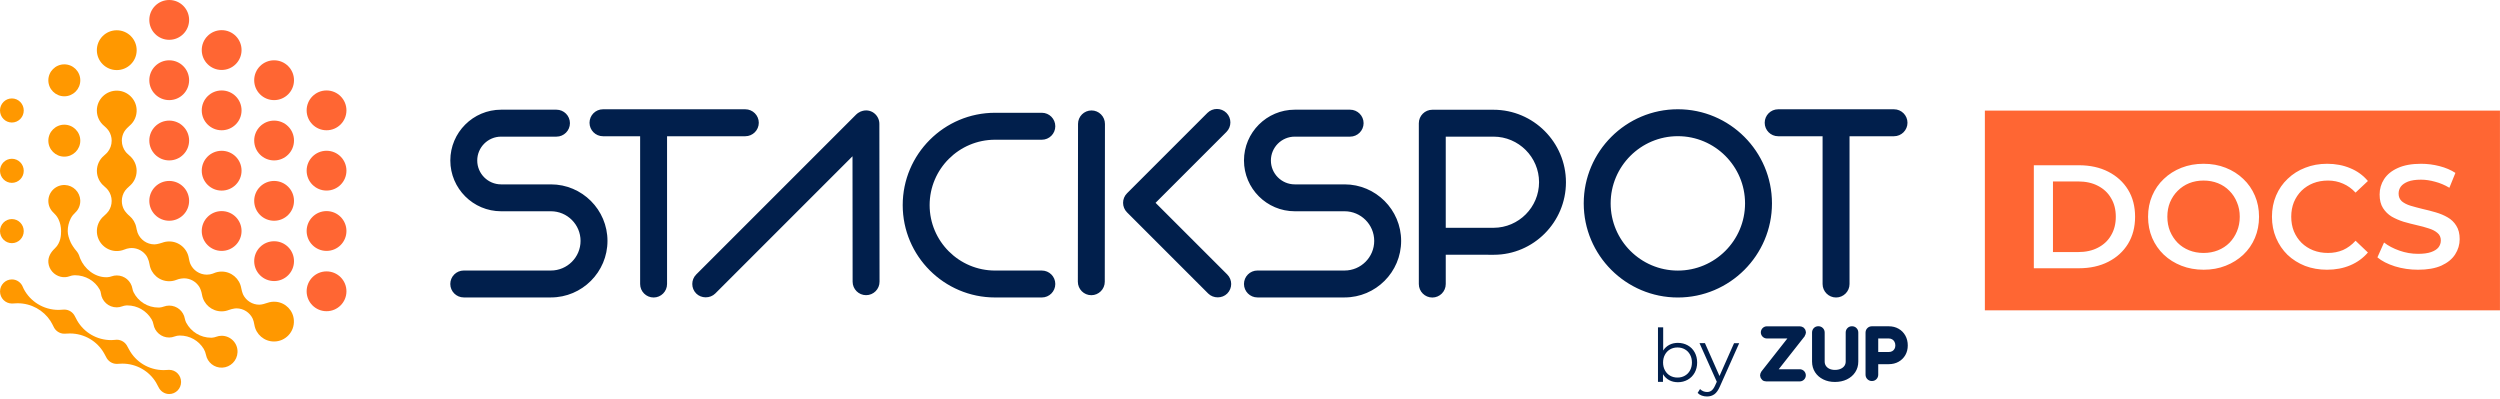 <svg width="859" height="137" viewBox="0 0 859 137" fill="none" xmlns="http://www.w3.org/2000/svg">
<path d="M76.16 115.37C75.51 115.37 74.9 115.49 74.33 115.7C73.85 115.88 73.34 116 72.83 116.03C72.73 116.04 72.63 116.04 72.55 116.04C68.84 116.04 65.63 113.96 64 110.9L63.97 110.85C63.75 110.43 63.61 109.98 63.52 109.52C63.06 106.95 60.84 105 58.14 105C57.51 105 56.91 105.12 56.34 105.32C55.84 105.5 55.32 105.63 54.79 105.67C54.69 105.68 54.59 105.68 54.51 105.68C50.71 105.68 47.48 103.58 45.89 100.41V100.4C45.7 100.02 45.58 99.62 45.51 99.21C45.07 96.62 42.84 94.64 40.13 94.64C39.5 94.64 38.91 94.75 38.35 94.95C37.91 95.11 37.44 95.21 36.97 95.24C36.81 95.25 36.66 95.26 36.53 95.26C32.49 95.26 29.02 92.35 27.56 88.85L27.36 88.3C27.14 87.51 26.75 86.8 26.24 86.2C25.84 85.73 25.45 85.25 25.12 84.73C24.81 84.25 24.47 83.7 24.31 83.34C23.74 82.07 23.27 80.69 23.27 79.41C23.27 77.86 23.64 76.4 24.28 75.11C24.32 75.03 24.37 74.93 24.43 74.83C24.79 74.17 25.28 73.59 25.83 73.08C26.97 72.03 27.66 70.49 27.58 68.8C27.45 65.97 25.14 63.68 22.32 63.57C19.19 63.45 16.61 65.95 16.61 69.05C16.61 70.64 17.29 72.07 18.37 73.07C18.98 73.63 19.52 74.28 19.92 75C19.99 75.13 20.06 75.26 20.11 75.37C20.68 76.6 20.99 77.96 20.99 79.4C20.99 80.8 20.89 83.42 18.87 85.32C17.53 86.59 16.44 88.22 16.62 90.26C16.84 92.6 18.56 94.55 20.85 95.1C21.97 95.37 23.02 95.25 23.96 94.9C24.45 94.72 24.96 94.6 25.47 94.58C25.57 94.58 25.66 94.57 25.73 94.57C29.4 94.57 32.63 96.53 34.28 99.53V99.54C34.48 99.91 34.61 100.32 34.66 100.74C34.97 103.48 37.28 105.61 40.1 105.61C40.75 105.61 41.38 105.48 41.95 105.27C42.41 105.1 42.9 104.98 43.39 104.95C43.52 104.94 43.65 104.94 43.74 104.94C47.26 104.94 50.35 106.84 52.05 109.66C52.06 109.68 52.07 109.7 52.09 109.72C52.4 110.26 52.63 110.84 52.73 111.45C53.19 114.02 55.41 115.97 58.11 115.97C58.78 115.97 59.41 115.84 60 115.61C60.54 115.4 61.13 115.3 61.71 115.29C61.74 115.29 61.76 115.29 61.79 115.29C65.27 115.29 68.27 117.08 69.97 119.83C69.98 119.85 70 119.88 70.01 119.9C70.37 120.52 70.63 121.19 70.77 121.9C71.28 124.5 73.6 126.44 76.37 126.32C79.2 126.2 81.5 123.89 81.61 121.06C81.77 117.95 79.26 115.37 76.16 115.37ZM22.1 53.82C25.13 53.82 27.59 51.36 27.59 48.33C27.59 45.3 25.13 42.84 22.1 42.84C19.07 42.84 16.61 45.3 16.61 48.33C16.61 51.36 19.07 53.82 22.1 53.82ZM22.1 33.09C25.13 33.09 27.59 30.63 27.59 27.6C27.59 24.57 25.13 22.11 22.1 22.11C19.07 22.11 16.61 24.57 16.61 27.6C16.61 30.63 19.07 33.09 22.1 33.09Z" fill="#FF9800"/>
<path d="M94.9 103.7C93.83 103.59 92.81 103.73 91.88 104.06C91.43 104.22 90.97 104.37 90.5 104.48C90.04 104.59 89.49 104.69 89.11 104.69C86.69 104.69 84.59 103.31 83.57 101.29C83.42 100.99 83.26 100.47 83.13 100.04C83.03 99.7 82.95 99.35 82.89 99C82.34 95.77 79.54 93.31 76.16 93.31C75.23 93.31 74.35 93.5 73.54 93.84C73.4 93.9 73.27 93.96 73.13 94.01C72.49 94.24 71.8 94.37 71.08 94.37C68.54 94.37 66.35 92.84 65.39 90.65C65.12 90.05 64.88 88.7 64.88 88.7C64.35 85.45 61.54 82.96 58.14 82.96C57.31 82.96 56.52 83.11 55.79 83.38C55.79 83.38 54.04 83.97 53.08 83.97C50.44 83.97 48.2 82.33 47.29 80.01C47.06 79.43 46.82 78.13 46.82 78.13C46.52 76.57 45.69 75.2 44.52 74.21C44.19 73.93 43.87 73.64 43.59 73.32C43.27 72.96 42.88 72.5 42.69 72.16C42.16 71.25 41.86 70.19 41.86 69.06C41.86 67.74 42.27 66.51 42.98 65.51C43.13 65.29 43.39 65 43.63 64.75C43.9 64.46 44.2 64.19 44.51 63.93C46 62.68 46.95 60.8 46.95 58.7C46.95 56.6 46 54.72 44.5 53.47C44.17 53.19 43.85 52.9 43.55 52.59C43.43 52.47 43.32 52.35 43.24 52.25C42.38 51.18 41.86 49.82 41.86 48.34C41.86 47.22 42.15 46.18 42.67 45.27C42.88 44.89 43.32 44.38 43.67 44C43.93 43.72 44.21 43.46 44.51 43.21C46.11 41.87 47.09 39.81 46.94 37.53C46.72 34.06 43.86 31.29 40.39 31.15C36.49 31 33.28 34.11 33.28 37.98C33.28 40.08 34.23 41.96 35.72 43.21C36.02 43.46 36.31 43.73 36.58 44.01C36.87 44.32 37.21 44.72 37.4 45.01C38.01 45.97 38.37 47.11 38.37 48.34C38.37 49.82 37.85 51.18 36.98 52.25C36.9 52.35 36.79 52.47 36.68 52.59C36.38 52.91 36.06 53.19 35.73 53.47C34.24 54.72 33.29 56.6 33.29 58.7C33.29 60.81 34.25 62.69 35.75 63.94C36.05 64.19 36.35 64.46 36.62 64.74C36.81 64.95 37.02 65.17 37.14 65.34C37.91 66.38 38.37 67.66 38.37 69.05C38.37 70.34 37.98 71.54 37.3 72.54C37.14 72.78 36.86 73.1 36.6 73.37C36.33 73.66 36.03 73.93 35.73 74.19C34.13 75.53 33.15 77.59 33.3 79.87C33.52 83.32 36.33 86.08 39.78 86.25C40.81 86.3 41.8 86.12 42.69 85.76C43.28 85.52 43.89 85.34 44.51 85.27C44.76 85.24 45.01 85.22 45.21 85.22C47.37 85.22 49.27 86.32 50.38 87.99C50.49 88.15 50.6 88.36 50.7 88.59C51.04 89.31 51.27 90.08 51.39 90.86C51.9 94.13 54.72 96.63 58.13 96.63C59 96.63 59.82 96.47 60.58 96.17C61.11 95.96 61.66 95.8 62.22 95.72C62.57 95.67 62.93 95.63 63.2 95.63C65.44 95.63 67.4 96.81 68.5 98.59C68.65 98.83 68.81 99.2 68.95 99.56C69.17 100.13 69.32 100.72 69.42 101.31C69.97 104.53 72.77 106.98 76.15 106.98C77.01 106.98 77.83 106.82 78.59 106.52C79.23 106.28 79.89 106.11 80.56 106.01C80.8 105.97 81.03 105.95 81.22 105.95C83.71 105.95 85.85 107.41 86.84 109.52C86.95 109.76 87.07 110.13 87.16 110.46C87.27 110.84 87.35 111.23 87.41 111.63C87.95 114.87 90.76 117.34 94.15 117.34C98.09 117.34 101.25 114.01 100.97 110.01C100.77 106.72 98.18 104.04 94.9 103.7ZM40.12 24.08C43.9 24.08 46.96 21.02 46.96 17.24C46.96 13.46 43.9 10.4 40.12 10.4C36.34 10.4 33.28 13.46 33.28 17.24C33.28 21.02 36.35 24.08 40.12 24.08Z" fill="#FF9800"/>
<path d="M4.08 83.55C6.33 83.55 8.16 81.7 8.16 79.41C8.16 77.12 6.33 75.27 4.08 75.27C1.83 75.27 0 77.12 0 79.41C0.01 81.7 1.83 83.55 4.08 83.55ZM4.08 62.83C6.33 62.83 8.16 60.98 8.16 58.69C8.16 56.4 6.33 54.55 4.08 54.55C1.83 54.55 0 56.4 0 58.69C0.01 60.97 1.83 62.83 4.08 62.83ZM4.08 42.1C6.33 42.1 8.16 40.25 8.16 37.96C8.16 35.67 6.33 33.82 4.08 33.82C1.83 33.82 0 35.67 0 37.96C0.01 40.25 1.83 42.1 4.08 42.1ZM58.14 127.08C57.98 127.08 56.72 127.17 56.26 127.17C51.09 127.17 46.61 124.31 44.37 120.13C44.2 119.82 43.81 119.12 43.81 119.12C43.16 117.71 41.76 116.73 40.12 116.73C39.99 116.73 38.73 116.86 38.22 116.86C33.22 116.86 28.88 114.19 26.56 110.23C26.28 109.75 25.75 108.7 25.75 108.7C25.09 107.32 23.71 106.37 22.1 106.37C21.99 106.37 20.68 106.48 20.14 106.48C14.91 106.48 10.39 103.56 8.17 99.3C8.06 99.09 7.96 98.87 7.87 98.65C7.28 97.11 5.82 96.01 4.09 96.01C1.84 96.01 0.01 97.86 0.01 100.15C0.01 102.44 1.84 104.29 4.09 104.29C4.27 104.29 5.56 104.2 6.02 104.2C10.78 104.2 14.95 106.62 17.33 110.26C17.73 110.87 18.38 112.19 18.38 112.19C19.01 113.64 20.44 114.66 22.1 114.66C22.26 114.66 23.54 114.58 24 114.58C29.06 114.58 33.45 117.31 35.74 121.35C35.96 121.75 36.43 122.62 36.43 122.62C37.08 124.04 38.48 125.03 40.12 125.03C40.26 125.03 41.53 124.94 42.01 124.94C46.95 124.94 51.27 127.54 53.61 131.42C53.92 131.93 54.48 133.04 54.48 133.04C55.14 134.42 56.52 135.39 58.14 135.39C60.39 135.39 62.22 133.54 62.22 131.25C62.22 128.93 60.39 127.08 58.14 127.08Z" fill="#FF9800"/>
<path d="M58.14 13.68C61.92 13.68 64.98 10.62 64.98 6.84C64.98 3.06 61.92 0 58.14 0C54.36 0 51.3 3.06 51.3 6.84C51.3 10.62 54.36 13.68 58.14 13.68Z" fill="#FF6633"/>
<path d="M58.14 34.4C61.92 34.4 64.98 31.34 64.98 27.56C64.98 23.78 61.92 20.72 58.14 20.72C54.36 20.72 51.3 23.78 51.3 27.56C51.3 31.34 54.36 34.4 58.14 34.4Z" fill="#FF6633"/>
<path d="M58.14 55.12C61.92 55.12 64.98 52.06 64.98 48.28C64.98 44.5 61.92 41.44 58.14 41.44C54.36 41.44 51.3 44.5 51.3 48.28C51.3 52.06 54.36 55.12 58.14 55.12Z" fill="#FF6633"/>
<path d="M58.14 75.85C61.92 75.85 64.98 72.79 64.98 69.01C64.98 65.23 61.92 62.17 58.14 62.17C54.36 62.17 51.3 65.23 51.3 69.01C51.3 72.79 54.36 75.85 58.14 75.85Z" fill="#FF6633"/>
<path d="M76.16 24.04C79.94 24.04 83 20.98 83 17.2C83 13.42 79.94 10.36 76.16 10.36C72.38 10.36 69.32 13.42 69.32 17.2C69.32 20.98 72.38 24.04 76.16 24.04Z" fill="#FF6633"/>
<path d="M76.16 44.76C79.94 44.76 83 41.7 83 37.92C83 34.14 79.94 31.08 76.16 31.08C72.38 31.08 69.32 34.14 69.32 37.92C69.32 41.7 72.38 44.76 76.16 44.76Z" fill="#FF6633"/>
<path d="M76.16 65.49C79.94 65.49 83 62.43 83 58.65C83 54.87 79.94 51.81 76.16 51.81C72.38 51.81 69.32 54.87 69.32 58.65C69.32 62.42 72.38 65.49 76.16 65.49Z" fill="#FF6633"/>
<path d="M76.16 86.21C79.94 86.21 83 83.15 83 79.37C83 75.59 79.94 72.53 76.16 72.53C72.38 72.53 69.32 75.59 69.32 79.37C69.32 83.15 72.38 86.21 76.16 86.21Z" fill="#FF6633"/>
<path d="M94.18 34.4C97.96 34.4 101.02 31.34 101.02 27.56C101.02 23.78 97.96 20.72 94.18 20.72C90.4 20.72 87.34 23.78 87.34 27.56C87.34 31.34 90.4 34.4 94.18 34.4Z" fill="#FF6633"/>
<path d="M94.18 55.12C97.96 55.12 101.02 52.06 101.02 48.28C101.02 44.5 97.96 41.44 94.18 41.44C90.4 41.44 87.34 44.5 87.34 48.28C87.34 52.06 90.4 55.12 94.18 55.12Z" fill="#FF6633"/>
<path d="M94.18 75.85C97.96 75.85 101.02 72.79 101.02 69.01C101.02 65.23 97.96 62.17 94.18 62.17C90.4 62.17 87.34 65.23 87.34 69.01C87.34 72.79 90.4 75.85 94.18 75.85Z" fill="#FF6633"/>
<path d="M94.18 96.57C97.96 96.57 101.02 93.51 101.02 89.73C101.02 85.95 97.96 82.89 94.18 82.89C90.4 82.89 87.34 85.95 87.34 89.73C87.34 93.51 90.4 96.57 94.18 96.57Z" fill="#FF6633"/>
<path d="M112.2 44.76C115.98 44.76 119.04 41.7 119.04 37.92C119.04 34.14 115.98 31.08 112.2 31.08C108.42 31.08 105.36 34.14 105.36 37.92C105.36 41.7 108.42 44.76 112.2 44.76Z" fill="#FF6633"/>
<path d="M112.2 65.48C115.98 65.48 119.04 62.42 119.04 58.64C119.04 54.86 115.98 51.8 112.2 51.8C108.42 51.8 105.36 54.86 105.36 58.64C105.36 62.42 108.42 65.48 112.2 65.48Z" fill="#FF6633"/>
<path d="M112.2 86.21C115.98 86.21 119.04 83.15 119.04 79.37C119.04 75.59 115.98 72.53 112.2 72.53C108.42 72.53 105.36 75.59 105.36 79.37C105.36 83.15 108.42 86.21 112.2 86.21Z" fill="#FF6633"/>
<path d="M112.2 106.93C115.98 106.93 119.04 103.87 119.04 100.09C119.04 96.31 115.98 93.25 112.2 93.25C108.42 93.25 105.36 96.31 105.36 100.09C105.36 103.87 108.42 106.93 112.2 106.93Z" fill="#FF6633"/>
<path d="M620.18 115.26C620.26 115.14 620.33 115.02 620.38 114.88C620.43 114.74 620.45 114.6 620.47 114.46C620.48 114.37 620.52 114.29 620.52 114.2C620.52 114.16 620.5 114.13 620.5 114.09C620.49 113.94 620.45 113.81 620.41 113.66C620.38 113.54 620.35 113.41 620.3 113.3C620.25 113.19 620.16 113.09 620.09 112.99C620 112.87 619.92 112.76 619.81 112.66C619.78 112.63 619.77 112.6 619.74 112.57C619.67 112.51 619.58 112.49 619.5 112.45C619.38 112.37 619.26 112.3 619.12 112.25C618.98 112.2 618.84 112.18 618.7 112.17C618.61 112.16 618.53 112.12 618.44 112.12H607.11C605.96 112.12 605.02 113.06 605.02 114.21C605.02 115.36 605.96 116.3 607.11 116.3H614.14L605.22 127.64C605.18 127.69 605.16 127.76 605.13 127.82C605.04 127.96 604.95 128.11 604.9 128.27C604.86 128.4 604.84 128.52 604.82 128.66C604.81 128.75 604.76 128.84 604.76 128.94C604.76 128.98 604.78 129.02 604.78 129.06C604.79 129.22 604.83 129.36 604.87 129.52C604.9 129.63 604.92 129.74 604.97 129.84C605.04 129.98 605.14 130.11 605.24 130.23C605.31 130.32 605.37 130.4 605.45 130.48C605.49 130.52 605.51 130.56 605.55 130.6C605.93 130.91 606.28 131.01 606.81 131.04C606.83 131.04 606.84 131.05 606.86 131.05H607.06C607.07 131.05 607.08 131.05 607.09 131.05H618.39C619.54 131.05 620.48 130.11 620.48 128.96C620.48 127.81 619.54 126.87 618.39 126.87H611.17L620.08 115.55C620.12 115.43 620.14 115.34 620.18 115.26ZM636.35 112.1C635.74 112.1 635.2 112.31 634.8 112.72C634.39 113.13 634.18 113.66 634.18 114.27V124.24C634.18 124.79 634.04 125.26 633.76 125.68C633.46 126.11 633.05 126.45 632.5 126.7C631.93 126.97 631.25 127.1 630.48 127.1C629.75 127.1 629.11 126.97 628.57 126.71C628.05 126.46 627.66 126.13 627.37 125.69C627.1 125.27 626.96 124.8 626.96 124.24V114.27C626.96 113.65 626.74 113.11 626.31 112.7C625.9 112.3 625.37 112.09 624.78 112.09C624.16 112.09 623.63 112.31 623.22 112.73C622.83 113.14 622.62 113.67 622.62 114.27V124.24C622.62 125.6 622.97 126.82 623.65 127.89C624.33 128.95 625.28 129.78 626.48 130.37C627.65 130.95 628.99 131.24 630.47 131.24C631.99 131.24 633.37 130.95 634.56 130.38C635.78 129.79 636.76 128.96 637.45 127.9C638.16 126.83 638.51 125.6 638.51 124.24V114.27C638.51 113.65 638.29 113.11 637.86 112.7C637.47 112.31 636.95 112.1 636.35 112.1ZM654.68 115.31C654.12 114.31 653.34 113.51 652.34 112.95C651.36 112.39 650.22 112.11 648.97 112.11H643.18C642.59 112.11 642.06 112.32 641.65 112.72C641.23 113.13 641 113.67 641 114.29V128.74C641 129.34 641.22 129.87 641.63 130.28C642.05 130.7 642.58 130.92 643.18 130.92C643.8 130.92 644.34 130.7 644.75 130.27C645.15 129.86 645.36 129.33 645.36 128.74V125.13H648.97C650.22 125.13 651.35 124.86 652.33 124.31C653.33 123.76 654.11 122.98 654.68 122C655.23 121.03 655.51 119.92 655.51 118.7C655.51 117.44 655.23 116.3 654.68 115.31ZM650.95 119.88C650.76 120.21 650.51 120.47 650.17 120.66C649.83 120.85 649.44 120.95 648.97 120.95H645.36V116.3H648.97C649.43 116.3 649.82 116.4 650.15 116.6C650.49 116.8 650.75 117.07 650.94 117.42C651.14 117.78 651.24 118.21 651.24 118.71C651.24 119.15 651.14 119.54 650.95 119.88ZM579.9 118.66C578.89 118.1 577.76 117.81 576.52 117.81C575.44 117.81 574.47 118.03 573.6 118.48C572.73 118.93 572.02 119.58 571.47 120.44V112.46H569.68V131.2H571.4V128.57C571.94 129.46 572.65 130.14 573.53 130.62C574.41 131.09 575.41 131.33 576.52 131.33C577.77 131.33 578.89 131.04 579.9 130.47C580.91 129.9 581.7 129.1 582.28 128.07C582.85 127.04 583.14 125.87 583.14 124.56C583.14 123.25 582.85 122.08 582.28 121.05C581.71 120.02 580.91 119.22 579.9 118.66ZM580.7 127.26C580.27 128.05 579.68 128.66 578.92 129.09C578.16 129.52 577.32 129.73 576.39 129.73C575.45 129.73 574.6 129.52 573.85 129.09C573.1 128.66 572.51 128.05 572.08 127.26C571.65 126.47 571.43 125.57 571.43 124.56C571.43 123.55 571.65 122.65 572.08 121.86C572.51 121.07 573.1 120.46 573.85 120.03C574.6 119.6 575.45 119.39 576.39 119.39C577.32 119.39 578.16 119.6 578.92 120.03C579.68 120.46 580.27 121.07 580.7 121.86C581.13 122.65 581.35 123.55 581.35 124.56C581.34 125.57 581.13 126.47 580.7 127.26ZM590.82 129.2L585.82 117.91H583.95L589.89 131.17L589.31 132.46C588.94 133.27 588.54 133.84 588.11 134.18C587.68 134.52 587.16 134.69 586.56 134.69C585.62 134.69 584.81 134.35 584.13 133.68L583.3 135.02C583.7 135.42 584.18 135.73 584.74 135.93C585.3 136.13 585.89 136.23 586.53 136.23C587.52 136.23 588.37 135.97 589.08 135.45C589.79 134.93 590.41 134.04 590.95 132.8L597.59 117.92H595.82L590.82 129.2Z" fill="#011F4C"/>
<path d="M462 63.35H444.88C440.36 63.35 436.68 59.67 436.68 55.15C436.68 50.63 440.36 46.95 444.88 46.95H463.9C466.45 46.95 468.53 44.87 468.53 42.32C468.53 39.77 466.45 37.69 463.9 37.69H444.88C435.26 37.69 427.43 45.52 427.43 55.14C427.43 64.76 435.26 72.59 444.88 72.59H462C467.61 72.59 472.18 77.16 472.18 82.77C472.18 88.38 467.61 92.95 462 92.95H432.05C429.5 92.95 427.43 95.02 427.43 97.57C427.43 100.12 429.5 102.2 432.05 102.2H462C472.71 102.2 481.43 93.48 481.43 82.77C481.43 72.07 472.71 63.35 462 63.35ZM341.9 48.01H357.98C360.53 48.01 362.6 45.93 362.6 43.38C362.6 40.83 360.53 38.75 357.98 38.75H341.9C324.4 38.75 310.17 52.98 310.17 70.48C310.17 87.97 324.4 102.21 341.9 102.21H357.98C360.53 102.21 362.6 100.13 362.6 97.58C362.6 95.03 360.53 92.96 357.98 92.96H341.9C329.51 92.96 319.42 82.88 319.42 70.48C319.42 58.08 329.51 48.01 341.9 48.01ZM397.05 69.69L421.41 45.33C423.21 43.53 423.21 40.59 421.41 38.79C420.51 37.89 419.32 37.44 418.14 37.44C416.96 37.44 415.77 37.89 414.87 38.79L387.24 66.42C385.44 68.22 385.44 71.16 387.24 72.96L415.14 100.86C416.89 102.61 419.94 102.61 421.68 100.86C423.49 99.05 423.49 96.12 421.68 94.31L397.05 69.69ZM610.96 46.81H626.24V97.59C626.24 100.14 628.32 102.22 630.87 102.22C633.42 102.22 635.5 100.14 635.5 97.59V46.81H650.78C653.33 46.81 655.41 44.73 655.41 42.18C655.41 39.63 653.33 37.55 650.78 37.55H610.97C608.42 37.55 606.35 39.63 606.35 42.18C606.35 44.73 608.41 46.81 610.96 46.81ZM189.3 63.35H172.18C167.66 63.35 163.98 59.67 163.98 55.15C163.98 50.63 167.66 46.95 172.18 46.95H191.2C193.75 46.95 195.83 44.87 195.83 42.32C195.83 39.77 193.75 37.69 191.2 37.69H172.18C162.56 37.69 154.73 45.52 154.73 55.14C154.73 64.76 162.56 72.59 172.18 72.59H189.3C194.91 72.59 199.48 77.16 199.48 82.77C199.48 88.38 194.91 92.95 189.3 92.95H159.35C156.8 92.95 154.72 95.02 154.72 97.57C154.72 100.12 156.8 102.2 159.35 102.2H189.3C200.01 102.2 208.73 93.48 208.73 82.77C208.73 72.07 200.01 63.35 189.3 63.35ZM260.72 42.18C260.72 39.63 258.64 37.55 256.09 37.55H207.18C204.63 37.55 202.56 39.63 202.56 42.18C202.56 44.73 204.63 46.81 207.18 46.81H219.95V97.59C219.95 100.14 222.03 102.22 224.58 102.22C227.13 102.22 229.2 100.14 229.2 97.59V46.81H256.09C258.64 46.81 260.72 44.73 260.72 42.18ZM295.91 38.26L295.72 38.32L295.54 38.42C294.98 38.68 294.55 38.97 294.21 39.32L239.22 94.31C237.42 96.11 237.42 99.05 239.22 100.85C240.97 102.6 244.01 102.6 245.76 100.85L292.92 53.69L292.96 96.8C292.96 99.35 295.04 101.42 297.59 101.42C300.14 101.42 302.22 99.34 302.21 96.79L302.15 42.56C302.16 39.49 299.13 37.04 295.91 38.26ZM375.04 37.95C372.49 37.95 370.41 40.02 370.41 42.57L370.35 96.8C370.35 99.35 372.42 101.43 374.97 101.43C377.52 101.43 379.6 99.36 379.6 96.81L379.66 42.58C379.66 41.34 379.18 40.18 378.31 39.31C377.44 38.43 376.28 37.95 375.04 37.95ZM576.51 37.54C558.68 37.54 544.17 52.05 544.17 69.88C544.17 87.71 558.68 102.22 576.51 102.22C594.34 102.22 608.85 87.71 608.85 69.88C608.85 52.05 594.35 37.54 576.51 37.54ZM576.51 92.97C563.78 92.97 553.42 82.61 553.42 69.88C553.42 57.15 563.78 46.79 576.51 46.79C589.24 46.79 599.6 57.15 599.6 69.88C599.6 82.62 589.25 92.97 576.51 92.97ZM513.16 37.71H492.14C489.59 37.71 487.51 39.79 487.51 42.34V97.6C487.51 100.15 489.59 102.23 492.14 102.23C494.69 102.23 496.76 100.15 496.76 97.6V87.52L513.3 87.54C526.89 87.53 538.06 76.36 538.06 62.63C538.06 48.9 526.89 37.71 513.16 37.71ZM513.25 78.27L496.76 78.28V46.95H513.16C521.79 46.95 528.82 53.97 528.82 62.61C528.81 71.21 521.84 78.22 513.25 78.27Z" fill="#011F4C"/>
<path fill-rule="evenodd" clip-rule="evenodd" d="M682 38H858.987V106.619H682V38ZM698.825 56.78V92.173H714.299C718.142 92.173 721.515 91.431 724.412 89.948C727.312 88.465 729.57 86.409 731.188 83.78C732.806 81.117 733.615 78.016 733.615 74.476C733.615 70.903 732.806 67.802 731.188 65.173C729.57 62.544 727.312 60.488 724.412 59.005C721.515 57.521 718.142 56.78 714.299 56.78H698.825ZM713.995 86.611H705.399V62.342H713.995C716.661 62.342 718.951 62.847 720.872 63.858C722.83 64.87 724.329 66.285 725.373 68.106C726.453 69.892 726.991 72.016 726.991 74.476C726.991 76.903 726.453 79.027 725.373 80.847C724.329 82.667 722.83 84.083 720.872 85.094C718.951 86.106 716.661 86.611 713.995 86.611ZM749.555 91.313C751.881 92.224 754.424 92.678 757.191 92.678C759.921 92.678 762.432 92.224 764.725 91.313C767.051 90.403 769.074 89.139 770.793 87.521C772.513 85.903 773.842 83.982 774.788 81.757C775.731 79.533 776.204 77.106 776.204 74.476C776.204 71.847 775.731 69.437 774.788 67.246C773.842 65.021 772.513 63.1 770.793 61.482C769.074 59.831 767.051 58.55 764.725 57.639C762.432 56.729 759.903 56.274 757.14 56.274C754.409 56.274 751.881 56.729 749.555 57.639C747.229 58.55 745.206 59.831 743.487 61.482C741.768 63.1 740.435 65.021 739.492 67.246C738.546 69.437 738.076 71.847 738.076 74.476C738.076 77.106 738.546 79.533 739.492 81.757C740.435 83.948 741.768 85.87 743.487 87.521C745.206 89.139 747.229 90.403 749.555 91.313ZM762.096 86.004C760.579 86.611 758.924 86.915 757.14 86.915C755.352 86.915 753.702 86.611 752.185 86.004C750.668 85.398 749.353 84.538 748.24 83.426C747.128 82.28 746.25 80.948 745.611 79.431C745.004 77.915 744.7 76.263 744.7 74.476C744.7 72.656 745.004 71.005 745.611 69.521C746.25 68.005 747.128 66.69 748.24 65.578C749.385 64.432 750.7 63.555 752.185 62.948C753.702 62.342 755.352 62.038 757.14 62.038C758.924 62.038 760.579 62.342 762.096 62.948C763.613 63.555 764.928 64.432 766.04 65.578C767.153 66.69 768.012 68.005 768.619 69.521C769.258 71.005 769.58 72.656 769.58 74.476C769.58 76.297 769.258 77.965 768.619 79.482C768.012 80.965 767.153 82.28 766.04 83.426C764.928 84.538 763.613 85.398 762.096 86.004ZM792.021 91.364C794.347 92.24 796.857 92.678 799.556 92.678C802.489 92.678 805.151 92.173 807.545 91.162C809.94 90.15 811.963 88.684 813.613 86.763L809.366 82.718C808.083 84.134 806.653 85.195 805.067 85.903C803.482 86.578 801.763 86.915 799.91 86.915C798.057 86.915 796.352 86.611 794.802 86.004C793.285 85.398 791.952 84.538 790.807 83.426C789.695 82.313 788.817 80.999 788.178 79.482C787.571 77.965 787.268 76.297 787.268 74.476C787.268 72.656 787.571 70.988 788.178 69.471C788.817 67.954 789.695 66.639 790.807 65.527C791.952 64.415 793.285 63.555 794.802 62.948C796.352 62.342 798.057 62.038 799.91 62.038C801.763 62.038 803.482 62.392 805.067 63.1C806.653 63.774 808.083 64.802 809.366 66.184L813.613 62.19C811.963 60.235 809.94 58.769 807.545 57.791C805.151 56.78 802.507 56.274 799.606 56.274C796.876 56.274 794.365 56.729 792.072 57.639C789.778 58.516 787.773 59.78 786.054 61.432C784.335 63.05 783.002 64.971 782.059 67.196C781.116 69.42 780.643 71.847 780.643 74.476C780.643 77.106 781.116 79.533 782.059 81.757C783.002 83.982 784.317 85.92 786.003 87.572C787.723 89.19 789.727 90.454 792.021 91.364ZM822.896 91.516C825.425 92.291 828.072 92.678 830.835 92.678C834.072 92.678 836.752 92.207 838.876 91.263C840.999 90.285 842.567 89.004 843.578 87.42C844.622 85.802 845.146 84.049 845.146 82.162C845.146 80.308 844.759 78.774 843.983 77.561C843.242 76.347 842.246 75.386 840.999 74.679C839.786 73.971 838.42 73.398 836.903 72.96C835.419 72.522 833.92 72.134 832.403 71.797C830.886 71.426 829.503 71.055 828.256 70.684C827.043 70.313 826.049 69.808 825.273 69.168C824.532 68.493 824.16 67.617 824.16 66.538C824.16 65.628 824.413 64.819 824.919 64.111C825.457 63.404 826.284 62.83 827.397 62.392C828.542 61.954 830.026 61.735 831.847 61.735C833.396 61.735 835.014 61.971 836.701 62.443C838.388 62.881 840.021 63.572 841.606 64.516L843.679 59.409C842.13 58.398 840.31 57.623 838.218 57.083C836.127 56.544 834.021 56.274 831.897 56.274C828.661 56.274 825.981 56.763 823.857 57.741C821.766 58.684 820.198 59.965 819.154 61.583C818.143 63.168 817.637 64.92 817.637 66.842C817.637 68.729 818.024 70.28 818.8 71.493C819.577 72.707 820.57 73.684 821.784 74.426C823.03 75.134 824.395 75.724 825.88 76.195C827.397 76.634 828.896 77.022 830.38 77.358C831.897 77.695 833.263 78.066 834.476 78.471C835.722 78.842 836.734 79.364 837.51 80.038C838.287 80.678 838.673 81.538 838.673 82.617C838.673 83.493 838.402 84.285 837.864 84.993C837.326 85.668 836.481 86.207 835.336 86.611C834.191 87.016 832.688 87.218 830.835 87.218C828.643 87.218 826.505 86.847 824.413 86.106C822.322 85.364 820.57 84.437 819.154 83.325L816.879 88.431C818.363 89.678 820.368 90.707 822.896 91.516Z" fill="#FF6633"/>
</svg>
